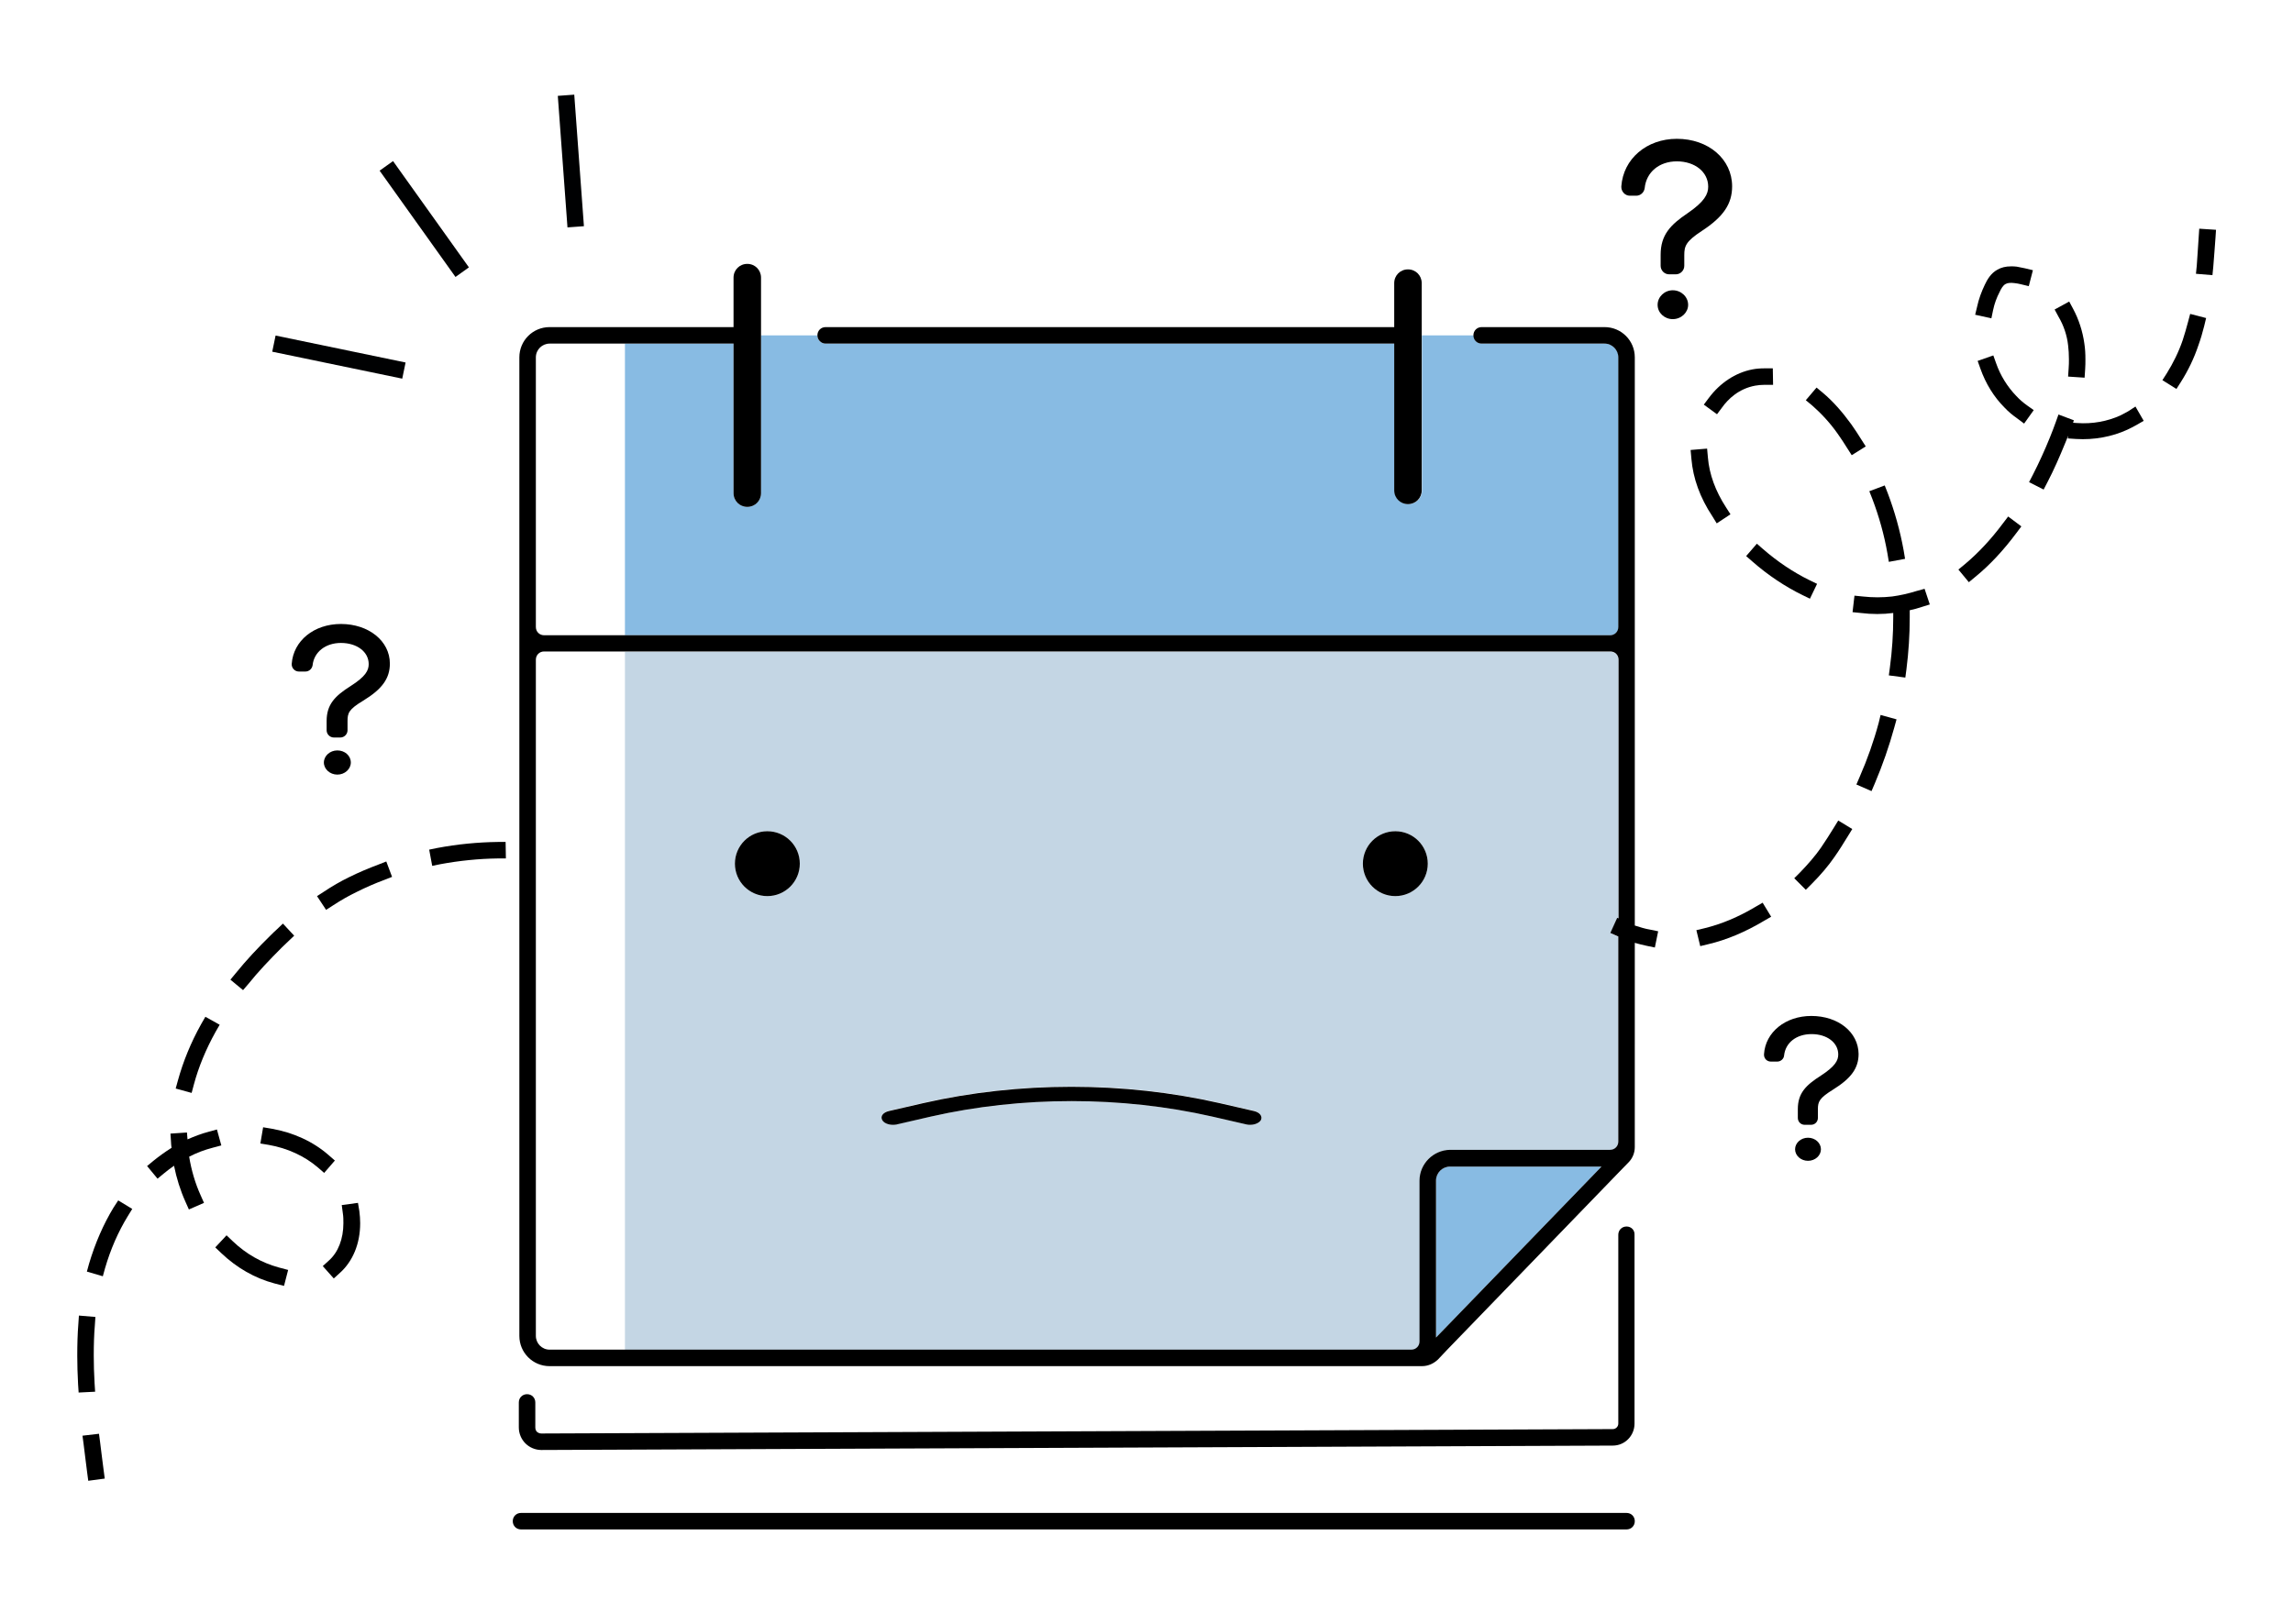 <?xml version="1.0" encoding="utf-8"?>
<!-- Generator: Adobe Illustrator 21.1.0, SVG Export Plug-In . SVG Version: 6.00 Build 0)  -->
<svg version="1.1" id="Capa_1" xmlns="http://www.w3.org/2000/svg" xmlns:xlink="http://www.w3.org/1999/xlink" x="0px" y="0px"
	 viewBox="0 0 834 590.9" style="enable-background:new 0 0 834 590.9;" xml:space="preserve">
<style type="text/css">
	.st0{fill:none;}
	.st1{fill:#88BBE3;}
	.st2{fill:#C4D6E4;}
	.st3{fill:#FFFFFF;}
	.st4{fill:none;stroke:#000000;stroke-width:11;stroke-linecap:square;stroke-miterlimit:10;}
	.st5{fill:none;stroke:#000000;stroke-width:11;stroke-linecap:square;stroke-miterlimit:10;stroke-dasharray:21.585,21.585;}
	.st6{fill:none;stroke:#000000;stroke-width:11;stroke-linecap:square;stroke-miterlimit:10;stroke-dasharray:21.193,21.193;}
	.st7{clip-path:url(#SVGID_2_);}
	.st8{clip-path:url(#SVGID_4_);fill:#3B4340;}
	.st9{clip-path:url(#SVGID_6_);}
	.st10{clip-path:url(#SVGID_8_);fill:#3B4340;}
	.st11{clip-path:url(#SVGID_10_);}
	.st12{clip-path:url(#SVGID_12_);fill:#3B4340;}
	.st13{clip-path:url(#SVGID_14_);}
	.st14{clip-path:url(#SVGID_16_);fill:#1AC964;}
	.st15{clip-path:url(#SVGID_18_);}
	.st16{clip-path:url(#SVGID_20_);fill:none;stroke:#FFFFFF;stroke-width:16;stroke-miterlimit:10;}
	.st17{clip-path:url(#SVGID_22_);}
	.st18{clip-path:url(#SVGID_24_);fill:#3B4340;}
	.st19{clip-path:url(#SVGID_26_);}
	.st20{clip-path:url(#SVGID_28_);fill:#3B4340;}
	.st21{clip-path:url(#SVGID_30_);}
	.st22{clip-path:url(#SVGID_32_);fill:#3B4340;}
	.st23{clip-path:url(#SVGID_34_);}
	.st24{clip-path:url(#SVGID_36_);fill:#3B4340;}
	.st25{clip-path:url(#SVGID_38_);}
	.st26{clip-path:url(#SVGID_40_);fill:#3B4340;}
	.st27{clip-path:url(#SVGID_42_);}
	.st28{clip-path:url(#SVGID_44_);fill:#3B4340;}
	.st29{clip-path:url(#SVGID_46_);}
	.st30{clip-path:url(#SVGID_48_);fill:#1AC964;}
	.st31{clip-path:url(#SVGID_50_);}
	.st32{clip-path:url(#SVGID_52_);fill:none;stroke:#FFFFFF;stroke-width:16;stroke-miterlimit:10;}
	.st33{clip-path:url(#SVGID_54_);}
	.st34{clip-path:url(#SVGID_56_);fill:#3B4340;}
	.st35{clip-path:url(#SVGID_58_);}
	.st36{clip-path:url(#SVGID_60_);fill:#3B4340;}
	.st37{clip-path:url(#SVGID_62_);}
	.st38{clip-path:url(#SVGID_64_);fill:#3B4340;}
	.st39{clip-path:url(#SVGID_66_);}
	.st40{clip-path:url(#SVGID_68_);fill:#3B4340;}
	.st41{fill:#000102;}
</style>
<g>
	<g>
		<defs>
			<path id="SVGID_1_" d="M936-390.3l2.6-4c-0.1-0.1,0.1-0.3,0-0.4l-3.7-0.5c-24.8,0-49.5,19.2-55.5,43.3l-9.3,37.3
				c-1.5,5.9,2.7,11.3,8.8,11.3h172c6.1,0,10.3-5.4,8.8-11.3l-9.3-37.3c-6-24.1-30.7-43.3-55.5-43.3h-1.2c-0.1,0.1-2.9,0.4-3,0.5
				l3.6,4.3l-2.8-2.3c-1,1-2,2-3.2,2.9l0.1,0.5h6.5c22.1,0,44.3,17.4,49.7,38.8l9.3,37.3c0.5,2.1-0.8,3.9-3,3.9h-172
				c-2.2,0-3.6-1.7-3-3.9l9.3-37.3c5.4-21.4,27.6-38.8,49.7-38.8h6.5l0.1-0.5c-1.2-0.9-2.2-1.9-3.2-2.9L936-390.3z"/>
		</defs>
		<clipPath id="SVGID_2_">
			<use xlink:href="#SVGID_1_"  style="overflow:visible;"/>
		</clipPath>
		<g class="st7">
			<defs>
				<rect id="SVGID_3_" x="47.8" y="-1064.2" width="2400" height="1800"/>
			</defs>
			<clipPath id="SVGID_4_">
				<use xlink:href="#SVGID_3_"  style="overflow:visible;"/>
			</clipPath>
		</g>
	</g>
	<g>
		<defs>
			<path id="SVGID_5_" d="M921.3-433.7c0.3,1.2,1,3.3,2,5.9c1.8,4.3,4.1,8.7,6.9,12.8c8.3,11.8,19.9,18.9,34.9,18.9
				c14.9,0,26.3-6.3,34.4-16.6c2.8-3.6,5-7.4,6.7-11.3c1-2.3,1.6-4.2,1.9-5.3l-5.8-1.5c0,0.2-0.2,0.6-0.4,1.1
				c-0.3,1-0.8,2.1-1.3,3.3c-1.5,3.4-3.5,6.8-5.9,10c-7,9-16.7,14.3-29.7,14.3c-12.9,0-22.7-6.1-30-16.4c-2.6-3.7-4.7-7.6-6.3-11.5
				c-0.6-1.4-1-2.7-1.4-3.8c-0.1-0.4-0.2-0.7-0.3-1c0-0.2-0.1-0.3-0.1-0.3L921.3-433.7z"/>
		</defs>
		<clipPath id="SVGID_6_">
			<use xlink:href="#SVGID_5_"  style="overflow:visible;"/>
		</clipPath>
		<g class="st9">
			<defs>
				<rect id="SVGID_7_" x="47.8" y="-1064.2" width="2400" height="1800"/>
			</defs>
			<clipPath id="SVGID_8_">
				<use xlink:href="#SVGID_7_"  style="overflow:visible;"/>
			</clipPath>
		</g>
	</g>
	<g>
		<defs>
			<path id="SVGID_9_" d="M922.3-460.1c3-11.4,19.4-27.2,19.4-27.2s20.2,15.1,44.5,24.7c24.3,9.7,21.4,32.1,21.4,32.1
				s23-45.6-5.9-75.3c-28.9-29.7-66.3-6.3-66.3-6.3s-20.1,11.6-21.3,37.1c-1.4,29.1,8.2,41.5,8.2,41.5S919.3-448.7,922.3-460.1z
				 M928.1-458.5L928.1-458.5c-0.5,1.8-0.8,3.9-1,6.3c-0.3,4.4-0.1,9.1,0.5,13.8c0.1,1.1,0.3,2.1,0.4,3c0.1,0.5,0.1,0.9,0.2,1
				c1.2,6.2-6.8,9.8-10.6,4.8c-0.2-0.2-0.4-0.5-0.6-0.9c-0.4-0.6-0.8-1.2-1.2-2c-1.1-2-2.3-4.5-3.3-7.3c-3.4-9.3-5.1-21.1-4.4-35.3
				c0.6-12.2,5-22.6,12-31c2.6-3.2,5.4-5.9,8.3-8.1c1-0.8,1.9-1.5,2.8-2.1c0.5-0.4,1-0.6,1.3-0.8l-0.2,0.1c0.6-0.4,1.5-0.9,2.9-1.6
				c2.2-1.1,4.6-2.2,7.3-3.3c14.7-5.7,30.2-6.9,44.9-0.8c6.7,2.8,13,7.1,18.7,12.9c7.8,8,12.6,17.5,14.9,28.1
				c2.9,13.7,1.2,28.2-3.2,42.1c-1,3.2-2.1,6.1-3.2,8.6c-0.7,1.6-1.2,2.7-1.5,3.4c-3,6-12.2,3.2-11.3-3.5c0,0,0-0.1,0-0.2
				c0.1-1.4,0-3.2-0.3-5.3c-0.5-3-1.5-6-3.2-8.8c-2.9-4.8-7.4-8.7-14.2-11.4c-6.2-2.5-12.5-5.4-18.7-8.7
				c-6.9-3.7-13.5-7.6-19.5-11.5c-2.1-1.4-4-2.7-5.6-3.8c-1-0.7-1.7-1.2-2.1-1.5l7.8-0.5c-0.1,0.1-0.4,0.4-0.8,0.8
				c-0.6,0.6-1.4,1.4-2.1,2.2c-2.2,2.4-4.4,4.9-6.5,7.4c-2.1,2.7-4,5.2-5.4,7.6C929.5-462.4,928.5-460.3,928.1-458.5z"/>
		</defs>
		<clipPath id="SVGID_10_">
			<use xlink:href="#SVGID_9_"  style="overflow:visible;"/>
		</clipPath>
		<g class="st11">
			<defs>
				<rect id="SVGID_11_" x="47.8" y="-1064.2" width="2400" height="1800"/>
			</defs>
			<clipPath id="SVGID_12_">
				<use xlink:href="#SVGID_11_"  style="overflow:visible;"/>
			</clipPath>
		</g>
	</g>
	<g>
		<defs>
			<path id="SVGID_13_" d="M1061.3-319.8L1061.3-319.8c-1.2-0.4-3.7-0.4-4.9,0l-17.1,6.1c-4.7,1.7-9.1-1.5-9-6.5l0.5-18.2
				c0-1.3-0.7-3.6-1.5-4.6l-11.1-14.4c-3.1-4-1.4-9.2,3.4-10.6l17.4-5.1c1.2-0.4,3.2-1.8,3.9-2.9l10.3-15c2.8-4.1,8.3-4.1,11.1,0
				l10.3,15c0.7,1.1,2.7,2.5,3.9,2.9l17.4,5.1c4.8,1.4,6.5,6.6,3.4,10.6l-11.1,14.4c-0.8,1-1.5,3.3-1.5,4.6l0.5,18.2
				c0.1,5-4.3,8.2-9,6.5L1061.3-319.8z"/>
		</defs>
		<clipPath id="SVGID_14_">
			<use xlink:href="#SVGID_13_"  style="overflow:visible;"/>
		</clipPath>
		<g class="st13">
			<defs>
				<rect id="SVGID_15_" x="47.8" y="-1064.2" width="2400" height="1800"/>
			</defs>
			<clipPath id="SVGID_16_">
				<use xlink:href="#SVGID_15_"  style="overflow:visible;"/>
			</clipPath>
		</g>
	</g>
	<g>
		<defs>
			<path id="SVGID_17_" d="M1062.6-323.6c-2.1-0.7-5.5-0.7-7.6,0l-17.1,6.1c-2.1,0.7-3.7-0.4-3.7-2.7l0.5-18.2
				c0.1-2.2-1-5.4-2.3-7.2l-11.1-14.4c-1.3-1.8-0.7-3.7,1.4-4.3l17.4-5.1c2.1-0.6,4.9-2.6,6.1-4.4l10.3-15c1.3-1.8,3.3-1.8,4.5,0
				l10.3,15c1.3,1.8,4,3.8,6.1,4.4l17.4,5.1c2.1,0.6,2.8,2.6,1.4,4.3l-11.1,14.4c-1.3,1.8-2.4,5-2.3,7.2l0.5,18.2
				c0.1,2.2-1.6,3.4-3.7,2.7L1062.6-323.6z M1002.6-408.2H1115v108.9h-112.4V-408.2z"/>
		</defs>
		<clipPath id="SVGID_18_">
			<use xlink:href="#SVGID_17_"  style="overflow:visible;"/>
		</clipPath>
		<g class="st15">
			<defs>
				<rect id="SVGID_19_" x="47.8" y="-1064.2" width="2400" height="1800"/>
			</defs>
			<clipPath id="SVGID_20_">
				<use xlink:href="#SVGID_19_"  style="overflow:visible;"/>
			</clipPath>
		</g>
	</g>
	<g>
		<defs>
			<path id="SVGID_21_" d="M935.6-390.4l25.5,54.5c0.7,1.5,2.5,2.1,4,1.4c1.5-0.7,2.1-2.5,1.4-4L941-392.9c-0.7-1.5-2.5-2.1-4-1.4
				C935.6-393.7,934.9-391.9,935.6-390.4z"/>
		</defs>
		<clipPath id="SVGID_22_">
			<use xlink:href="#SVGID_21_"  style="overflow:visible;"/>
		</clipPath>
		<g class="st17">
			<defs>
				<rect id="SVGID_23_" x="47.8" y="-1064.2" width="2400" height="1800"/>
			</defs>
			<clipPath id="SVGID_24_">
				<use xlink:href="#SVGID_23_"  style="overflow:visible;"/>
			</clipPath>
		</g>
	</g>
	<g>
		<defs>
			<path id="SVGID_25_" d="M994-390.3l-27.5,54.5c-0.7,1.5-2.6,2.1-4,1.3c-1.5-0.7-2.1-2.6-1.3-4l27.5-54.5c0.7-1.5,2.6-2.1,4-1.3
				C994.2-393.6,994.8-391.8,994-390.3z"/>
		</defs>
		<clipPath id="SVGID_26_">
			<use xlink:href="#SVGID_25_"  style="overflow:visible;"/>
		</clipPath>
		<g class="st19">
			<defs>
				<rect id="SVGID_27_" x="47.8" y="-1064.2" width="2400" height="1800"/>
			</defs>
			<clipPath id="SVGID_28_">
				<use xlink:href="#SVGID_27_"  style="overflow:visible;"/>
			</clipPath>
		</g>
	</g>
	<g>
		<defs>
			<path id="SVGID_29_" d="M917.3-356.5l-9.5,23.8c-0.8,1.9,0.6,4,2.6,4.1c0.1,0,0.3,0,0.6,0c0.5,0,1.1,0.1,1.7,0.1
				c1.9,0.1,4,0.3,6.2,0.4c6.4,0.5,12.9,1,18.9,1.6c13.7,1.3,23.4,2.6,25.8,3.6c2,0.9,4.2,1,6.9,0.6c1.8-0.3,2.2-0.4,6.9-1.5
				c6.8-1.7,10.6-2.1,14.6-0.9c1.2,0.3,2.3,0.8,3.4,1.5c3,1.7,5.6,3.9,7.8,6.4c2.1,2.4,3.7,4.9,4.8,7.5c0.4,0.9,0.7,1.7,1,2.4
				c0.1,0.4,0.2,0.7,0.2,0.8c0.4,1.6,2,2.6,3.6,2.2c1.6-0.4,2.6-2,2.2-3.6c-0.2-0.9-0.7-2.4-1.6-4.3c-1.4-3.1-3.3-6.1-5.8-8.9
				c-2.6-3-5.7-5.6-9.3-7.7c-1.5-0.9-3.1-1.5-4.8-2c-5.4-1.5-10-1.1-17.7,0.9c-6.7,1.7-8.4,1.9-10.1,1.2c-3.3-1.4-12.9-2.7-27.6-4.1
				c-6-0.6-12.5-1.1-19-1.6c-2.3-0.2-4.4-0.3-6.3-0.4c-0.7,0-1.2-0.1-1.8-0.1c-0.3,0-0.5,0-0.6,0l2.6,4.1l9.5-23.8
				c0.6-1.5-0.1-3.3-1.7-3.9C919.7-358.8,917.9-358.1,917.3-356.5z"/>
		</defs>
		<clipPath id="SVGID_30_">
			<use xlink:href="#SVGID_29_"  style="overflow:visible;"/>
		</clipPath>
		<g class="st21">
			<defs>
				<rect id="SVGID_31_" x="47.8" y="-1064.2" width="2400" height="1800"/>
			</defs>
			<clipPath id="SVGID_32_">
				<use xlink:href="#SVGID_31_"  style="overflow:visible;"/>
			</clipPath>
		</g>
	</g>
	<g>
		<defs>
			<path id="SVGID_33_" d="M1051.8-491.2v-13.9c-3.4,0.5-6,3.4-6,6.9C1045.8-494.6,1048.4-491.7,1051.8-491.2z M1067.8-485.1v13.9
				c3.4-0.5,6-3.4,6-6.9C1073.8-481.7,1071.2-484.6,1067.8-485.1z M1057.8-471.2v-14h4v14H1057.8z M1057.8-505.2v14h4v-14H1057.8z
				 M1057.8-515.2c0-1.7-1.3-3-3-3c-1.7,0-3,1.3-3,3v4c-6.7,0.5-12,6.1-12,13s5.3,12.5,12,13v14c-3.4-0.5-6-3.4-6-6.9
				c0-1.7-1.3-3-3-3s-3,1.3-3,3c0,6.8,5.3,12.5,12,13v4c0,1.7,1.3,3,3,3c1.7,0,3-1.3,3-3v-4h4v4c0,1.7,1.3,3,3,3c1.7,0,3-1.3,3-3v-4
				c6.7-0.5,12-6.1,12-13s-5.3-12.5-12-13v-14c3.4,0.5,6,3.4,6,6.9c0,1.7,1.3,3,3,3s3-1.3,3-3c0-6.8-5.3-12.5-12-13v-4
				c0-1.7-1.3-3-3-3c-1.7,0-3,1.3-3,3v4h-4V-515.2z"/>
		</defs>
		<clipPath id="SVGID_34_">
			<use xlink:href="#SVGID_33_"  style="overflow:visible;"/>
		</clipPath>
		<g class="st23">
			<defs>
				<rect id="SVGID_35_" x="47.8" y="-1064.2" width="2400" height="1800"/>
			</defs>
			<clipPath id="SVGID_36_">
				<use xlink:href="#SVGID_35_"  style="overflow:visible;"/>
			</clipPath>
		</g>
	</g>
</g>
<g>
	<defs>
		<path id="SVGID_37_" d="M936,375.3l2.6-4c-0.1-0.1,0.1-0.3,0-0.4l-3.7-0.5c-24.8,0-49.5,19.2-55.5,43.3l-9.3,37.3
			c-1.5,5.9,2.7,11.3,8.8,11.3h172c6.1,0,10.3-5.4,8.8-11.3l-9.3-37.3c-6-24.1-30.7-43.3-55.5-43.3h-1.2c-0.1,0.1-2.9,0.4-3,0.5
			l3.6,4.3l-2.8-2.3c-1,1-2,2-3.2,2.9l0.1,0.5h6.5c22.1,0,44.3,17.4,49.7,38.8l9.3,37.3c0.5,2.1-0.8,3.9-3,3.9h-172
			c-2.2,0-3.6-1.7-3-3.9l9.3-37.3c5.4-21.4,27.6-38.8,49.7-38.8h6.5l0.1-0.5c-1.2-0.9-2.2-1.9-3.2-2.9L936,375.3z"/>
	</defs>
	<clipPath id="SVGID_38_">
		<use xlink:href="#SVGID_37_"  style="overflow:visible;"/>
	</clipPath>
	<g class="st25">
		<defs>
			<rect id="SVGID_39_" x="47.8" y="-298.5" width="2400" height="1800"/>
		</defs>
		<clipPath id="SVGID_40_">
			<use xlink:href="#SVGID_39_"  style="overflow:visible;"/>
		</clipPath>
	</g>
</g>
<g>
	<defs>
		<path id="SVGID_41_" d="M922.3,305.5c3-11.4,19.4-27.2,19.4-27.2s20.2,15.1,44.5,24.7c24.3,9.7,21.4,32.1,21.4,32.1
			s23-45.6-5.9-75.3c-28.9-29.7-66.3-6.3-66.3-6.3s-20.1,11.6-21.3,37.1c-1.4,29.1,8.2,41.5,8.2,41.5S919.3,316.9,922.3,305.5z
			 M928.1,307.1L928.1,307.1c-0.5,1.8-0.8,3.9-1,6.3c-0.3,4.4-0.1,9.1,0.5,13.8c0.1,1.1,0.3,2.1,0.4,3c0.1,0.5,0.1,0.9,0.2,1
			c1.2,6.2-6.8,9.8-10.6,4.8c-0.2-0.2-0.4-0.5-0.6-0.9c-0.4-0.6-0.8-1.2-1.2-2c-1.1-2-2.3-4.5-3.3-7.3c-3.4-9.3-5.1-21.1-4.4-35.3
			c0.6-12.2,5-22.6,12-31c2.6-3.2,5.4-5.9,8.3-8.1c1-0.8,1.9-1.5,2.8-2.1c0.5-0.4,1-0.6,1.3-0.8l-0.2,0.1c0.6-0.4,1.5-0.9,2.9-1.6
			c2.2-1.1,4.6-2.2,7.3-3.3c14.7-5.7,30.2-6.9,44.9-0.8c6.7,2.8,13,7.1,18.7,12.9c7.8,8,12.6,17.5,14.9,28.1
			c2.9,13.7,1.2,28.2-3.2,42.1c-1,3.2-2.1,6.1-3.2,8.6c-0.7,1.6-1.2,2.7-1.5,3.4c-3,6-12.2,3.2-11.3-3.5c0,0,0-0.1,0-0.2
			c0.1-1.4,0-3.2-0.3-5.3c-0.5-3-1.5-6-3.2-8.8c-2.9-4.8-7.4-8.7-14.2-11.4c-6.2-2.5-12.5-5.4-18.7-8.7c-6.9-3.7-13.5-7.6-19.5-11.5
			c-2.1-1.4-4-2.7-5.6-3.8c-1-0.7-1.7-1.2-2.1-1.5l7.8-0.5c-0.1,0.1-0.4,0.4-0.8,0.8c-0.6,0.6-1.4,1.4-2.1,2.2
			c-2.2,2.4-4.4,4.9-6.5,7.4c-2.1,2.7-4,5.2-5.4,7.6C929.5,303.2,928.5,305.3,928.1,307.1z"/>
	</defs>
	<clipPath id="SVGID_42_">
		<use xlink:href="#SVGID_41_"  style="overflow:visible;"/>
	</clipPath>
	<g class="st27">
		<defs>
			<rect id="SVGID_43_" x="47.8" y="-298.5" width="2400" height="1800"/>
		</defs>
		<clipPath id="SVGID_44_">
			<use xlink:href="#SVGID_43_"  style="overflow:visible;"/>
		</clipPath>
	</g>
</g>
<g>
	<defs>
		<path id="SVGID_45_" d="M1061.3,445.8L1061.3,445.8c-1.2-0.4-3.7-0.4-4.9,0l-17.1,6.1c-4.7,1.7-9.1-1.5-9-6.5l0.5-18.2
			c0-1.3-0.7-3.6-1.5-4.6l-11.1-14.4c-3.1-4-1.4-9.2,3.4-10.6l17.4-5.1c1.2-0.4,3.2-1.8,3.9-2.9l10.3-15c2.8-4.1,8.3-4.1,11.1,0
			l10.3,15c0.7,1.1,2.7,2.5,3.9,2.9l17.4,5.1c4.8,1.4,6.5,6.6,3.4,10.6l-11.1,14.4c-0.8,1-1.5,3.3-1.5,4.6l0.5,18.2
			c0.1,5-4.3,8.2-9,6.5L1061.3,445.8z"/>
	</defs>
	<clipPath id="SVGID_46_">
		<use xlink:href="#SVGID_45_"  style="overflow:visible;"/>
	</clipPath>
	<g class="st29">
		<defs>
			<rect id="SVGID_47_" x="47.8" y="-298.5" width="2400" height="1800"/>
		</defs>
		<clipPath id="SVGID_48_">
			<use xlink:href="#SVGID_47_"  style="overflow:visible;"/>
		</clipPath>
	</g>
</g>
<g>
	<defs>
		<path id="SVGID_49_" d="M1062.6,442c-2.1-0.7-5.5-0.7-7.6,0l-17.1,6.1c-2.1,0.7-3.7-0.4-3.7-2.7l0.5-18.2c0.1-2.2-1-5.4-2.3-7.2
			l-11.1-14.4c-1.3-1.8-0.7-3.7,1.4-4.3l17.4-5.1c2.1-0.6,4.9-2.6,6.1-4.4l10.3-15c1.3-1.8,3.3-1.8,4.5,0l10.3,15
			c1.3,1.8,4,3.8,6.1,4.4l17.4,5.1c2.1,0.6,2.8,2.6,1.4,4.3l-11.1,14.4c-1.3,1.8-2.4,5-2.3,7.2l0.5,18.2c0.1,2.2-1.6,3.4-3.7,2.7
			L1062.6,442z M1002.6,357.4H1115v108.9h-112.4V357.4z"/>
	</defs>
	<clipPath id="SVGID_50_">
		<use xlink:href="#SVGID_49_"  style="overflow:visible;"/>
	</clipPath>
	<g class="st31">
		<defs>
			<rect id="SVGID_51_" x="47.8" y="-298.5" width="2400" height="1800"/>
		</defs>
		<clipPath id="SVGID_52_">
			<use xlink:href="#SVGID_51_"  style="overflow:visible;"/>
		</clipPath>
	</g>
</g>
<g>
	<defs>
		<path id="SVGID_53_" d="M935.6,375.2l25.5,54.5c0.7,1.5,2.5,2.1,4,1.4c1.5-0.7,2.1-2.5,1.4-4L941,372.7c-0.7-1.5-2.5-2.1-4-1.4
			C935.6,371.9,934.9,373.7,935.6,375.2z"/>
	</defs>
	<clipPath id="SVGID_54_">
		<use xlink:href="#SVGID_53_"  style="overflow:visible;"/>
	</clipPath>
	<g class="st33">
		<defs>
			<rect id="SVGID_55_" x="47.8" y="-298.5" width="2400" height="1800"/>
		</defs>
		<clipPath id="SVGID_56_">
			<use xlink:href="#SVGID_55_"  style="overflow:visible;"/>
		</clipPath>
	</g>
</g>
<g>
	<defs>
		<path id="SVGID_57_" d="M994,375.3l-27.5,54.5c-0.7,1.5-2.6,2.1-4,1.3c-1.5-0.7-2.1-2.6-1.3-4l27.5-54.5c0.7-1.5,2.6-2.1,4-1.3
			C994.2,372,994.8,373.8,994,375.3z"/>
	</defs>
	<clipPath id="SVGID_58_">
		<use xlink:href="#SVGID_57_"  style="overflow:visible;"/>
	</clipPath>
	<g class="st35">
		<defs>
			<rect id="SVGID_59_" x="47.8" y="-298.5" width="2400" height="1800"/>
		</defs>
		<clipPath id="SVGID_60_">
			<use xlink:href="#SVGID_59_"  style="overflow:visible;"/>
		</clipPath>
	</g>
</g>
<g>
	<defs>
		<path id="SVGID_61_" d="M917.3,409.1l-9.5,23.8c-0.8,1.9,0.6,4,2.6,4.1c0.1,0,0.3,0,0.6,0c0.5,0,1.1,0.1,1.7,0.1
			c1.9,0.1,4,0.3,6.2,0.4c6.4,0.5,12.9,1,18.9,1.6c13.7,1.3,23.4,2.6,25.8,3.6c2,0.9,4.2,1,6.9,0.6c1.8-0.3,2.2-0.4,6.9-1.5
			c6.8-1.7,10.6-2.1,14.6-0.9c1.2,0.3,2.3,0.8,3.4,1.5c3,1.7,5.6,3.9,7.8,6.4c2.1,2.4,3.7,4.9,4.8,7.5c0.4,0.9,0.7,1.7,1,2.4
			c0.1,0.4,0.2,0.7,0.2,0.8c0.4,1.6,2,2.6,3.6,2.2s2.6-2,2.2-3.6c-0.2-0.9-0.7-2.4-1.6-4.3c-1.4-3.1-3.3-6.1-5.8-8.9
			c-2.6-3-5.7-5.6-9.3-7.7c-1.5-0.9-3.1-1.5-4.8-2c-5.4-1.5-10-1.1-17.7,0.9c-6.7,1.7-8.4,1.9-10.1,1.2c-3.3-1.4-12.9-2.7-27.6-4.1
			c-6-0.6-12.5-1.1-19-1.6c-2.3-0.2-4.4-0.3-6.3-0.4c-0.7,0-1.2-0.1-1.8-0.1c-0.3,0-0.5,0-0.6,0l2.6,4.1l9.5-23.8
			c0.6-1.5-0.1-3.3-1.7-3.9C919.7,406.8,917.9,407.5,917.3,409.1z"/>
	</defs>
	<clipPath id="SVGID_62_">
		<use xlink:href="#SVGID_61_"  style="overflow:visible;"/>
	</clipPath>
	<g class="st37">
		<defs>
			<rect id="SVGID_63_" x="47.8" y="-298.5" width="2400" height="1800"/>
		</defs>
		<clipPath id="SVGID_64_">
			<use xlink:href="#SVGID_63_"  style="overflow:visible;"/>
		</clipPath>
	</g>
</g>
<g>
	<defs>
		<path id="SVGID_65_" d="M1051.8,274.4v-13.9c-3.4,0.5-6,3.4-6,6.9C1045.8,271,1048.4,273.9,1051.8,274.4z M1067.8,280.5v13.9
			c3.4-0.5,6-3.4,6-6.9C1073.8,283.9,1071.2,281,1067.8,280.5z M1057.8,294.5v-14h4v14H1057.8z M1057.8,260.5v14h4v-14H1057.8z
			 M1057.8,250.4c0-1.7-1.3-3-3-3c-1.7,0-3,1.3-3,3v4c-6.7,0.5-12,6.1-12,13s5.3,12.5,12,13v14c-3.4-0.5-6-3.4-6-6.9
			c0-1.7-1.3-3-3-3s-3,1.3-3,3c0,6.8,5.3,12.5,12,13v4c0,1.7,1.3,3,3,3c1.7,0,3-1.3,3-3v-4h4v4c0,1.7,1.3,3,3,3c1.7,0,3-1.3,3-3v-4
			c6.7-0.5,12-6.1,12-13s-5.3-12.5-12-13v-14c3.4,0.5,6,3.4,6,6.9c0,1.7,1.3,3,3,3s3-1.3,3-3c0-6.8-5.3-12.5-12-13v-4
			c0-1.7-1.3-3-3-3c-1.7,0-3,1.3-3,3v4h-4V250.4z"/>
	</defs>
	<clipPath id="SVGID_66_">
		<use xlink:href="#SVGID_65_"  style="overflow:visible;"/>
	</clipPath>
	<g class="st39">
		<defs>
			<rect id="SVGID_67_" x="47.8" y="-298.5" width="2400" height="1800"/>
		</defs>
		<clipPath id="SVGID_68_">
			<use xlink:href="#SVGID_67_"  style="overflow:visible;"/>
		</clipPath>
	</g>
</g>
<g>
	<path class="st0" d="M199.8,125c-2.8,0-5,2.3-5,5v98.1c0,1.7,1.3,3,3,3h29.4V125H199.8z"/>
	<path class="st0" d="M197.8,237.1c-1.7,0-3,1.3-3,3v246c0,2.8,2.3,5,5,5h27.4v-254H197.8z"/>
	<path class="st2" d="M527.4,418.4h58.2c1.7,0,3-1.3,3-3v-74.6c-0.1,0-0.2-0.1-0.2-0.1l-2.7-1.2l2.5-5.5l0.5,0.2v-94.1
		c0-1.7-1.3-3-3-3H227.3v254h286.1c1.7,0,3-1.3,3-3v-58.5C516.3,423.4,521.3,418.4,527.4,418.4z M279.1,326
		c-6.5,0-11.8-5.3-11.8-11.8c0-6.5,5.3-11.8,11.8-11.8s11.8,5.3,11.8,11.8C290.9,320.7,285.7,326,279.1,326z M458.6,407.5
		c-0.6,1-2.1,1.7-3.8,1.7c-0.4,0-0.9,0-1.3-0.1l-12.6-2.9c-33-7.5-69.3-7.5-102.3,0L326,409c-2.1,0.5-4.4-0.2-5.1-1.6
		c-0.7-1.3,0.4-2.8,2.4-3.3l12.6-2.9c34.7-7.9,72.9-7.9,107.6,0l12.6,2.9C458.2,404.7,459.3,406.1,458.6,407.5z M507.5,326
		c-6.5,0-11.8-5.3-11.8-11.8c0-6.5,5.3-11.8,11.8-11.8s11.8,5.3,11.8,11.8C519.3,320.7,514,326,507.5,326z"/>
	<path class="st1" d="M527.4,424.4c-2.8,0-5.1,2.3-5.1,5.1v57.1l60.2-62.2H527.4z"/>
	<path class="st1" d="M271.8,184.4c-2.8,0-5-2.2-5-5V125h-39.5v106.1h358.4c1.7,0,3-1.3,3-3V130c0-2.8-2.3-5-5-5h-44.7
		c-1.7,0-3-1.3-3-3c0,0,0,0,0,0h-18.8v56.4c0,2.8-2.2,5-5,5s-5-2.2-5-5V125H300.3c-1.7,0-3-1.3-3-3c0,0,0,0,0,0h-20.5v57.4
		C276.8,182.2,274.5,184.4,271.8,184.4z"/>
	<path d="M456.1,404.2l-12.6-2.9c-34.7-7.9-72.9-7.9-107.6,0l-12.6,2.9c-2.1,0.5-3.2,1.9-2.4,3.3c0.7,1.3,3,2,5.1,1.6l12.6-2.9
		c33-7.5,69.3-7.5,102.3,0l12.6,2.9c0.4,0.1,0.9,0.1,1.3,0.1c1.6,0,3.2-0.7,3.8-1.7C459.3,406.1,458.2,404.7,456.1,404.2z"/>
	<circle cx="279.1" cy="314.2" r="11.8"/>
	<circle cx="507.5" cy="314.2" r="11.8"/>
	<path d="M630,67.8c0-9.9-8.6-17.3-20.1-17.3c-11,0-19.5,7.3-20.2,17.3c-0.1,1.8,1.3,3.4,3.1,3.4h2.3c1.6,0,2.9-1.2,3.1-2.8l0,0
		c0.6-5.8,5.3-9.7,11.7-9.7c6.6,0,11.4,3.9,11.4,9.2c0,2.7-1.3,5.4-7.4,9.6c-6.4,4.3-9.9,8-9.9,15.2v4c0,1.7,1.4,3.1,3.1,3.1h2.4
		c1.7,0,3.1-1.4,3.1-3.1v-3.9c0-3.3,0.6-5,6.4-8.8C626.8,78.9,630,74.2,630,67.8z"/>
	<path d="M608.4,105.6c-3,0-5.5,2.4-5.5,5.3c0,2.9,2.5,5.2,5.5,5.2c3.1,0,5.6-2.4,5.6-5.2C614,108,611.5,105.6,608.4,105.6z"/>
	<path d="M658.8,369.6c-9.4,0-16.7,5.9-17.2,13.9c-0.1,1.5,1,2.7,2.5,2.7h2.3c1.3,0,2.4-1,2.5-2.2l0,0c0.5-4.7,4.5-7.8,10-7.8
		c5.6,0,9.7,3.1,9.7,7.4c0,2.2-1.1,4.3-6.3,7.7c-5.5,3.5-8.4,6.4-8.4,12.2v3.2c0,1.4,1.1,2.5,2.5,2.5h2.3c1.4,0,2.5-1.1,2.5-2.5
		v-3.2c0-2.7,0.5-4,5.5-7.1c6.6-4.1,9.3-7.8,9.3-13C675.9,375.5,668.6,369.6,658.8,369.6z"/>
	<path d="M657.6,413.9c-2.6,0-4.7,1.9-4.7,4.2c0,2.3,2.1,4.2,4.7,4.2c2.6,0,4.7-1.9,4.7-4.2C662.3,415.8,660.2,413.9,657.6,413.9z"
		/>
	<path d="M122.7,273c-2.7,0-4.9,2-4.9,4.4c0,2.4,2.2,4.4,4.9,4.4c2.7,0,4.9-2,4.9-4.4C127.6,274.9,125.4,273,122.7,273z"/>
	<path d="M132.1,254.9c6.9-4.2,9.7-8.1,9.7-13.5c0-8.2-7.7-14.4-17.8-14.4c-9.8,0-17.3,6.1-17.9,14.5c-0.1,1.5,1.1,2.8,2.6,2.8h2.4
		c1.3,0,2.4-1,2.6-2.3l0,0c0.5-4.8,4.7-8.1,10.3-8.1c5.8,0,10.1,3.2,10.1,7.7c0,2.3-1.1,4.5-6.6,8c-5.7,3.6-8.7,6.7-8.7,12.7v3.4
		c0,1.4,1.2,2.6,2.6,2.6h2.4c1.4,0,2.6-1.2,2.6-2.6v-3.3C126.4,259.4,126.8,258.1,132.1,254.9z"/>
	<path d="M84.6,451.5l-2.2-2.1l-4.1,4.4l2.2,2.1c5.7,5.4,12.2,9.1,19.3,11l3.5,0.9l1.5-5.8l-3.4-0.9
		C95.2,459.4,89.5,456.2,84.6,451.5z"/>
	<path d="M130.2,437.6l-5.9,0.8l0.4,3c0.2,1.2,0.2,2.4,0.2,3.6c0,5.7-1.9,10.6-5.3,13.6l-2.2,2l4,4.5l2.2-2
		c4.7-4.2,7.4-10.6,7.4-18.1c0-1.4-0.1-2.9-0.3-4.4L130.2,437.6z"/>
	<path d="M121.8,422.2l-2.3-2c-5.6-4.9-12.8-8.2-20.8-9.6l-3-0.5l-1,5.9l3,0.5c6.9,1.2,13.1,4.1,17.9,8.2l2.3,2L121.8,422.2z"/>
	<path d="M90.3,358c3.6-4.5,7.8-8.9,12.2-13.3c0.8-0.7,1.5-1.5,2.3-2.2l2.2-2.1l-4.1-4.4l-2.2,2.1c-0.8,0.7-1.6,1.5-2.3,2.2
		c-4.6,4.5-8.9,9.1-12.7,13.8l-1.9,2.3l4.6,3.8L90.3,358z"/>
	<path d="M137.7,314.5c-3.7,1.4-7.3,2.9-10.7,4.6c-3.1,1.5-6.2,3.3-9.2,5.3l-2.5,1.6l3.3,5l2.5-1.6c2.9-1.9,5.7-3.5,8.6-4.9
		c3.2-1.6,6.6-3.1,10.1-4.4l2.8-1.1l-2.1-5.6L137.7,314.5z"/>
	<path d="M181,306.3c-7.2,0.1-14.6,0.8-22,2.2l-2.9,0.6l1.1,5.9l2.9-0.6c7-1.3,14-2,20.9-2.1l3,0l-0.1-6L181,306.3z"/>
	<path d="M34.4,503.2c-0.2-3.5-0.3-6.8-0.3-10c0-3.9,0.1-7.6,0.4-11.1l0.2-3l-6-0.5l-0.2,3c-0.3,3.7-0.4,7.6-0.4,11.6
		c0,3.3,0.1,6.7,0.3,10.4l0.2,3l6-0.3L34.4,503.2z"/>
	<path d="M70.5,394.6c1.7-6.4,4.4-12.9,7.9-19.2l1.5-2.6l-5.2-2.9l-1.5,2.6c-3.8,6.8-6.6,13.7-8.5,20.6l-0.8,2.9l5.8,1.6L70.5,394.6
		z"/>
	<path d="M80.5,416.7l-1.6-5.8l-2.9,0.8c-2.7,0.7-5.3,1.7-7.8,2.8L68,412l-6,0.4l0.2,3c0,0.7,0.1,1.4,0.2,2.2
		c-0.1,0-0.1,0.1-0.2,0.1c-2.2,1.4-4.3,2.9-6.4,4.6l-2.3,1.9l3.8,4.6l2.3-1.9c1.2-1,2.4-1.9,3.7-2.8c0.9,4.5,2.3,9,4.2,13.2l1.2,2.7
		l5.5-2.4l-1.2-2.7c-2-4.4-3.4-9.2-4.2-14.1c2.7-1.4,5.6-2.5,8.7-3.3L80.5,416.7z"/>
	<path d="M41.3,439.3c-3.7,6.1-6.7,13-8.9,20.4l-0.8,2.9l5.8,1.7l0.8-2.9c2-6.9,4.8-13.3,8.3-19l1.6-2.6l-5.1-3.1L41.3,439.3z"/>
	<path d="M36.4,524.6l-0.4-3l-6,0.7l0.4,3c0.4,3.5,0.9,7,1.3,10.4l0.4,3l6-0.8l-0.4-3C37.3,531.6,36.8,528.1,36.4,524.6z"/>
	<path d="M594.6,336.7V130c0-6.1-4.9-11-11-11h-44.7c-1.7,0-3,1.3-3,3c0,0,0,0,0,0c0,1.7,1.3,3,3,3h44.7c2.8,0,5,2.3,5,5v98.1
		c0,1.7-1.3,3-3,3H227.3h-29.4c-1.7,0-3-1.3-3-3V130c0-2.8,2.3-5,5-5h27.4h39.5v54.4c0,2.8,2.2,5,5,5s5-2.2,5-5V122v-21
		c0-2.8-2.2-5-5-5s-5,2.2-5,5v18h-66.9c-6.1,0-11,4.9-11,11v356c0,6.1,4.9,11,11,11h27.4h289.9c2.2,0,4.2-0.9,5.8-2.4l3.4-3.6
		l62.2-64.3l3.7-3.8c1.5-1.5,2.3-3.5,2.3-5.6V343c1.4,0.4,2.9,0.8,4.4,1.1l2.9,0.6l1.2-5.9l-2.9-0.6
		C598.3,337.9,596.5,337.3,594.6,336.7z M516.3,429.5v58.5c0,1.7-1.3,3-3,3H227.3h-27.4c-2.8,0-5-2.3-5-5v-246c0-1.7,1.3-3,3-3h29.4
		h358.4c1.7,0,3,1.3,3,3v94.1l-0.5-0.2l-2.5,5.5l2.7,1.2c0.1,0,0.2,0.1,0.2,0.1v74.6c0,1.7-1.3,3-3,3h-58.2
		C521.3,418.4,516.3,423.4,516.3,429.5z M522.3,429.5c0-2.8,2.3-5.1,5.1-5.1h55.1l-60.2,62.2V429.5z"/>
	<path d="M658.3,217.8l2.6-5.4l-2.7-1.3c-5.9-2.9-11.6-6.7-16.9-11.3l-2.3-2l-3.9,4.5l2.3,2c5.7,5,11.9,9.1,18.2,12.2L658.3,217.8z"
		/>
	<path d="M737.3,147.5c-1.4-1-2.7-2.1-3.9-3.4c-3.2-3.3-5.8-7.4-7.4-12l-1-2.8l-5.7,2l1,2.8c1.9,5.4,4.9,10.3,8.8,14.2
		c1.4,1.5,3,2.8,4.7,4l2.4,1.8l3.5-4.9L737.3,147.5z"/>
	<path d="M686.5,201.4l0.5,3l5.9-1.1l-0.5-3c-1.3-7.2-3.3-14.3-5.8-20.9l-1.1-2.8l-5.6,2.1l1.1,2.8
		C683.4,187.8,685.3,194.5,686.5,201.4z"/>
	<path d="M621.5,144.8l-1.8,2.4l4.8,3.5l1.8-2.4c2.2-3.1,6.1-6.9,12.1-8c1.1-0.2,2.2-0.3,3.3-0.3l3.2,0l-0.1-6h-3
		c-1.5,0-3,0.1-4.5,0.4C631.2,135.6,625.6,139.3,621.5,144.8z"/>
	<path d="M658.9,321.6c3.2-3.2,6.1-6.6,8.3-9.8c1.7-2.4,3.3-5,4.9-7.6l1.6-2.6l-5.1-3.1l-1.6,2.6c-1.5,2.5-3.1,4.9-4.7,7.3
		c-2,2.9-4.7,6-7.6,9l-2.1,2.1l4.2,4.2L658.9,321.6z"/>
	<path d="M668.4,157.8c1.2,1.7,2.4,3.5,3.5,5.3l1.6,2.5l5.1-3.2l-1.6-2.5c-1.2-1.9-2.4-3.8-3.7-5.6c-3.2-4.4-6.6-8.3-10.3-11.4
		l-2.3-1.9l-3.9,4.6l2.3,1.9C662.3,150.3,665.6,153.8,668.4,157.8z"/>
	<path d="M728.5,190.4c-4.4,5.9-9.1,10.9-13.9,14.9l-2.3,1.9l3.8,4.6l2.3-1.9c5.3-4.3,10.3-9.7,15-16l1.8-2.4l-4.8-3.6L728.5,190.4z
		"/>
	<path d="M624.4,190.4l5-3.3l-1.6-2.5c-3.9-6-6.1-12.1-6.6-18.1l-0.3-3.3l-6,0.5l0.3,3.3c0.6,7,3.1,14,7.6,20.8L624.4,190.4z"/>
	<path d="M774.1,149.6c-0.9,0.5-1.9,1-2.8,1.5c-4.8,2.2-10.3,3.2-15.8,2.8l-1.5-0.1l0.3-0.9l-5.6-2.1l-1,2.8
		c-0.6,1.7-1.3,3.5-2.1,5.5c-1.9,4.7-4,9.3-6.2,13.6l-1.4,2.7l5.3,2.7l1.4-2.7c2.3-4.4,4.4-9.2,6.4-14.1c0.4-1,0.8-1.9,1.1-2.8
		l-0.1,1l3,0.2c6.5,0.4,13.1-0.8,18.7-3.4c1.1-0.5,2.2-1.1,3.3-1.7l2.6-1.5l-3-5.2L774.1,149.6z"/>
	<path d="M683.3,263c-1.8,6.7-4.1,13.2-6.9,19.6l-1.2,2.8l5.5,2.4l1.2-2.8c2.8-6.6,5.2-13.5,7.1-20.4l0.8-2.9l-5.8-1.6L683.3,263z"
		/>
	<path d="M644.2,333.5l-3.1-5.1l-2.6,1.5c-6.2,3.7-12.4,6.3-18.6,7.8l-2.9,0.7l1.4,5.8l2.9-0.7c6.8-1.6,13.6-4.5,20.3-8.5
		L644.2,333.5z"/>
	<path d="M795.8,117.2c-0.6,2.2-1.2,4.4-1.9,6.5c-1.5,4.4-3.5,8.4-5.8,12.1l-1.6,2.5l5.1,3.2l1.6-2.5c2.6-4.1,4.8-8.6,6.4-13.4
		c0.8-2.2,1.5-4.6,2.1-7l0.7-2.9l-5.8-1.5L795.8,117.2z"/>
	<path d="M752.2,125.6c0.2,1.6,0.3,3.3,0.3,5.1c0,1.1,0,2.2-0.1,3.3l-0.2,3l6,0.4l0.2-3c0.1-1.3,0.1-2.5,0.1-3.7
		c0-2-0.1-3.9-0.4-5.8c-0.6-4.3-2-8.7-4.1-12.6l-1.4-2.6l-5.3,2.9l1.4,2.6C750.6,118.4,751.8,122,752.2,125.6z"/>
	<path d="M697.1,215c-2.9,0.9-5.9,1.6-8.9,2c-3.5,0.4-7.1,0.4-10.7,0l-3-0.3l-0.7,6l3,0.3c4,0.5,8,0.5,11.8,0c0,0.5,0,1.1,0,1.7
		c0,5.9-0.4,12-1.2,18l-0.4,3l6,0.8l0.4-3c0.8-6.3,1.2-12.6,1.2-18.8c0-0.9,0-1.8,0-2.7c1.5-0.3,2.9-0.7,4.4-1.2l2.9-0.9l-1.9-5.7
		L697.1,215z"/>
	<path d="M724.9,112.9c0.5-2.4,1.3-4.6,2.4-6.7c0.5-1.1,1.2-2.4,2.2-2.9c0.7-0.4,1.8-0.5,3.3-0.3c0.7,0.1,1.5,0.2,2.2,0.4l2.9,0.7
		l1.5-5.8l-2.9-0.7c-1-0.2-2-0.4-3-0.6c-0.7-0.1-1.4-0.1-2.1-0.1c-1.9,0-3.5,0.4-4.9,1.2c-2.4,1.3-3.7,3.6-4.6,5.5
		c-1.2,2.5-2.2,5.2-2.8,8l-0.7,2.9l5.9,1.3L724.9,112.9z"/>
	<path d="M799.9,83.2l-0.2,3c-0.2,3.7-0.5,7-0.7,10.4l-0.3,3l6,0.5l0.3-3c0.3-3.4,0.5-6.8,0.8-10.5l0.2-3L799.9,83.2z"/>
	<path d="M591.6,446.2c-1.7,0-3,1.3-3,3v68.7c0,1.1-0.9,2-2,2l-389.7,1.6c0,0,0,0,0,0c-0.6,0-1.1-0.2-1.6-0.6
		c-0.4-0.4-0.6-1-0.6-1.6v-9.1c0-1.7-1.3-3-3-3s-3,1.3-3,3v9.1c0,2.2,0.9,4.3,2.4,5.8c1.5,1.5,3.6,2.4,5.8,2.4c0,0,0,0,0,0
		l389.7-1.6c4.4,0,7.9-3.6,7.9-8v-68.7C594.6,447.5,593.3,446.2,591.6,446.2z"/>
	<path d="M591.6,550.4H189.5c-1.7,0-3,1.3-3,3s1.3,3,3,3h402.1c1.7,0,3-1.3,3-3S593.3,550.4,591.6,550.4z"/>
	<path d="M300.3,125h206.8v53.4c0,2.8,2.2,5,5,5s5-2.2,5-5V122v-19c0-2.8-2.2-5-5-5s-5,2.2-5,5v16H300.3c-1.7,0-3,1.3-3,3
		c0,0,0,0,0,0C297.3,123.6,298.6,125,300.3,125z"/>
	
		<rect x="204.7" y="34.6" transform="matrix(0.997 -7.325200e-02 7.325200e-02 0.997 -3.737 15.372)" class="st41" width="6" height="48"/>
	
		<rect x="151.3" y="56" transform="matrix(0.814 -0.581 0.581 0.814 -17.622 104.41)" class="st41" width="6" height="47.5"/>
	
		<rect x="120.3" y="105.7" transform="matrix(0.203 -0.979 0.979 0.203 -28.885 224.262)" class="st41" width="6" height="48.3"/>
</g>
</svg>
